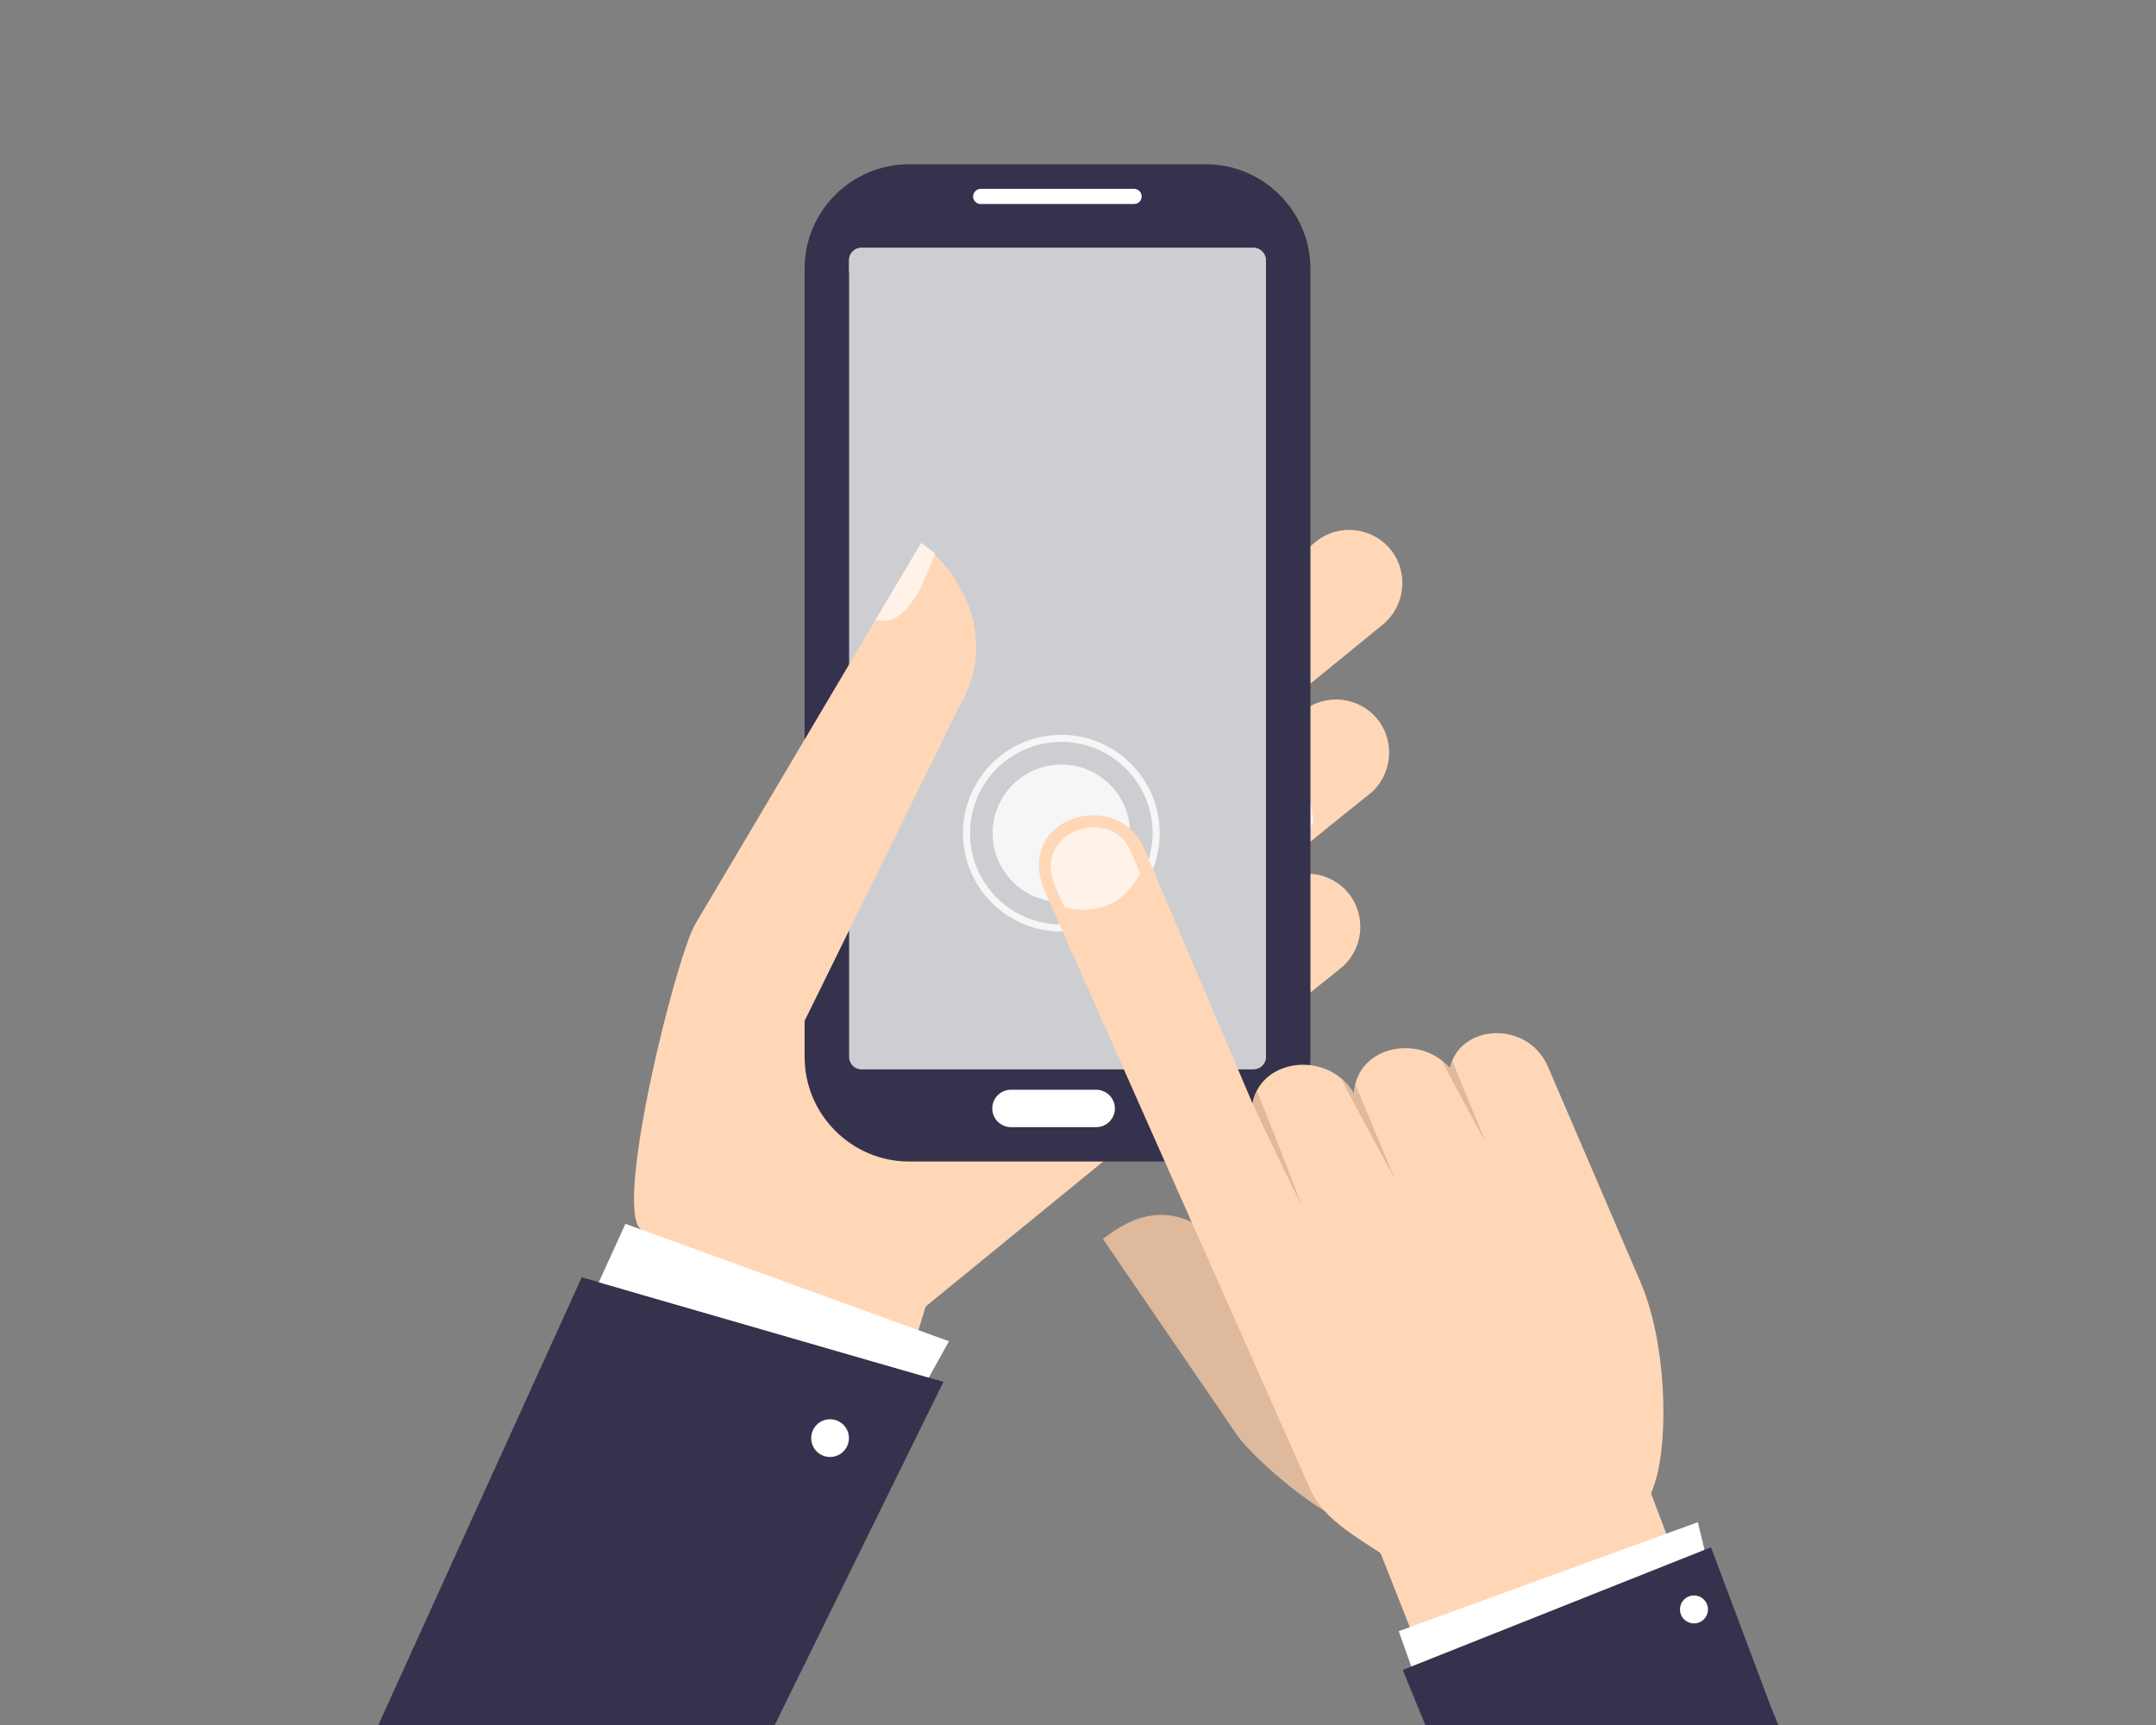 <?xml version="1.0" encoding="utf-8"?>
<!-- Generator: Adobe Illustrator 22.0.1, SVG Export Plug-In . SVG Version: 6.00 Build 0)  -->
<svg version="1.1" id="Layer_1" xmlns="http://www.w3.org/2000/svg" xmlns:xlink="http://www.w3.org/1999/xlink" x="0px" y="0px"
	 viewBox="0 0 1280 1024" style="enable-background:new 0 0 1280 1024;" xml:space="preserve">
<rect x="0" y="0" width="1280" height="1024" fill="#808080" stroke="none"/>
<style type="text/css">
	.st0{fill-rule:evenodd;clip-rule:evenodd;fill:#FFD7B7;}
	.st1{fill-rule:evenodd;clip-rule:evenodd;fill:#35324D;}
	.st2{fill-rule:evenodd;clip-rule:evenodd;fill:#FFF2E8;}
	.st3{fill-rule:evenodd;clip-rule:evenodd;fill:#FFFFFF;}
	.st4{fill-rule:evenodd;clip-rule:evenodd;fill:#CCCED1;}
	.st5{fill:#F6F6F6;}
	.st6{fill-rule:evenodd;clip-rule:evenodd;fill:#DEB99B;}
</style>
<g>
	<path class="st0" d="M791.6,448.2L791.6,448.2c10.8,13.6,8.4,33.5-5.1,44.4L540.3,693.7c-13.5,11-33.6,8.6-44.5-5
		c-10.8-13.6-8.4-33.4,5.1-44.4l246.3-201.1C760.7,432.1,780.8,434.6,791.6,448.2"/>
	<polygon class="st0" points="355.5,811.2 522.5,862.9 563.2,731.7 701.8,571.5 453.6,494.6 	"/>
	<path class="st0" d="M777.7,548.9L777.7,548.9c10.8,13.6,8.4,33.5-5,44.4L526.4,794.5c-13.5,11-33.6,8.6-44.4-5
		c-10.8-13.6-8.4-33.4,5-44.4l246.3-201.1C746.7,532.9,766.9,535.3,777.7,548.9"/>
	<path class="st0" d="M825.8,326.5L825.8,326.5c10.8,13.6,8.4,33.5-5,44.4L583.5,564.4c-13.5,11-33.6,8.6-44.4-5
		c-10.8-13.6-8.4-33.4,5-44.4l237.2-193.5C794.9,310.5,815,312.9,825.8,326.5"/>
	<path class="st0" d="M800.8,530.5L800.8,530.5c10.8,13.6,8.5,33.6-5,44.4l-46.1,36.9c-13.6,10.8-33.6,8.6-44.4-5
		c-10.8-13.6-8.5-33.6,5.1-44.4l46.1-36.9C769.9,514.6,789.9,516.9,800.8,530.5"/>
	<path class="st0" d="M817.9,427.1L817.9,427.1c10.8,13.6,8.5,33.6-5,44.4L773.6,503c-13.6,10.9-33.6,8.6-44.4-5
		c-10.8-13.6-8.5-33.6,5-44.4l39.3-31.4C787.1,411.2,807.1,413.5,817.9,427.1"/>
	<polygon class="st1" points="459.5,1024.9 560.1,820.3 345.4,758.2 224.2,1024.9 	"/>
	<path class="st2" d="M739.2,458.9l10.8-8.3c19.5,5.2,28.9,18.4,29.7,38.2l-10.1,8.1C741.9,518.9,715.9,476.3,739.2,458.9"/>
	<path class="st2" d="M715.9,567l10.8-8.3c19.5,5.2,28.9,18.4,29.7,38.2l-10.1,8.1C718.6,627,692.6,584.4,715.9,567"/>
	<polygon class="st3" points="355.5,761.2 371.3,726.5 563.4,796.2 551.4,817.8 	"/>
	<path class="st3" d="M504,853.7c0,6.2-5,11.2-11.2,11.2c-6.2,0-11.2-5-11.2-11.2c0-6.2,5-11.2,11.2-11.2
		C499,842.5,504,847.5,504,853.7z"/>
</g>
<g>
	<path class="st1" d="M539.7,97.5h176.2c34.1,0,62.1,27.9,62.1,62.1v467.9c0,34.1-27.9,62-62.1,62H539.7c-34.1,0-62-27.9-62-62
		V159.5C477.6,125.4,505.5,97.5,539.7,97.5"/>
	<path class="st4" d="M511.4,147.1h232.8c4,0,7.3,3.3,7.3,7.3v473.1c0,4-3.3,7.3-7.3,7.3H511.4c-4,0-7.3-3.3-7.3-7.3V154.5
		C504,150.4,507.3,147.1,511.4,147.1"/>
	<path class="st3" d="M582.2,112.1h91.1c2.5,0,4.5,2,4.5,4.5v0c0,2.5-2,4.5-4.5,4.5h-91.1c-2.5,0-4.5-2-4.5-4.5v0
		C577.8,114.2,579.8,112.1,582.2,112.1"/>
	<path class="st3" d="M661.9,658c0,6.2-5,11.1-11.1,11.1h-50.6c-6.1,0-11.1-5-11.1-11.1l0,0c0-6.2,5-11.1,11.1-11.1h50.6
		C656.9,646.9,661.9,651.9,661.9,658L661.9,658z"/>
	<path class="st4" d="M744.2,147.1H511.4c-4,0-7.3,3.3-7.3,7.3v7l243.2,472.6c2.5-1.2,4.3-3.7,4.3-6.6V154.5
		C751.5,150.4,748.2,147.1,744.2,147.1z"/>
</g>
<g>
	<path class="st0" d="M406.6,691l34.5-72.9l23.1,15.3l105.4-214.1c23.6-39.8,1-79.9-22.8-96.9L412.8,548.5
		c-11.3,19-49,169.4-32.1,181.5"/>
	<path class="st2" d="M555.1,328.6c-2.7-2.2-5.4-4.3-8.2-6.3l-27,45.5C537.6,373.5,548.4,346.4,555.1,328.6"/>
</g>
<g>
	<g>
		<path class="st5" d="M630.1,436.2c-32.2,0-58.4,26.1-58.4,58.4c0,32.2,26.1,58.4,58.4,58.4c32.2,0,58.4-26.1,58.4-58.4
			C688.5,462.4,662.4,436.2,630.1,436.2z M630.1,548.8c-29.9,0-54.2-24.3-54.2-54.2c0-29.9,24.2-54.2,54.2-54.2
			c29.9,0,54.2,24.2,54.2,54.2C684.3,524.5,660,548.8,630.1,548.8z"/>
		
			<ellipse transform="matrix(6.346387e-03 -1 1 6.346387e-03 131.531 1121.597)" class="st5" cx="630.1" cy="494.6" rx="40.8" ry="40.8"/>
	</g>
	<g>
		<g>
			<g>
				<polygon class="st0" points="801.7,876.7 856,1013.9 1028.3,1013.9 965.1,846.5 				"/>
				<path class="st6" d="M654.8,735.5l79.7,116.5c10.3,15,63.6,61.4,78.9,52.1c15.3-9.3-6.3-60.6-16.9-75.3l-61.1-78.9
					C700.4,704.6,670.2,723.5,654.8,735.5"/>
				<path class="st0" d="M679.4,504l64.2,151c5.1-27.3,45.6-31.5,60.2-5.7c1.5-28.8,39.3-35.9,57-15.2c5.6-26.3,46.2-28.8,58.2-0.9
					l55,128c15.4,35.9,16.4,90.8,9.4,115.9c-20.8,74.5-116.3,76.8-150,53.9c-26.2-17.8-46.9-27.6-55.4-46.7L620.6,529.8
					C600.7,485,663.9,466.7,679.4,504"/>
				<path class="st6" d="M882,678.1c0,0-10.4-25.6-19.8-48.3c-0.6,1.4-1,2.8-1.3,4.3c-1.6-1.8-3.3-3.4-5.1-4.8
					C867.4,651.4,882,678.1,882,678.1 M743.8,654.2c0.5-2.4,1.3-4.6,2.4-6.7c10.4,25.5,27.2,69.5,27.2,69.5s-21.4-43.3-29.7-62
					C743.7,655.3,743.8,655,743.8,654.2 M796.1,640c3,2.5,5.7,5.6,7.8,9.3c0.1-1.9,0.4-3.7,0.8-5.4c10.5,25,23.5,56.1,23.5,56.1
					S808,663.1,796.1,640"/>
				<polygon class="st3" points="838.4,990.7 830.4,968.3 1008,903.6 1014,928.6 				"/>
				<polygon class="st1" points="1015.8,918.5 1051.4,1013.3 1056.4,1025.5 846.8,1025.5 832.8,991.3 				"/>
				<path class="st3" d="M1014,955.4c0-4.6-3.7-8.3-8.3-8.3c-4.6,0-8.3,3.7-8.3,8.3c0,4.6,3.7,8.3,8.3,8.3
					C1010.3,963.7,1014,960,1014,955.4z"/>
			</g>
			<path class="st2" d="M671.4,505.5l5.5,13c-10,18.4-25.2,24.5-44.8,20.3l-5.5-12.3C611.8,493.1,660,477.7,671.4,505.5"/>
		</g>
	</g>
</g>
</svg>
